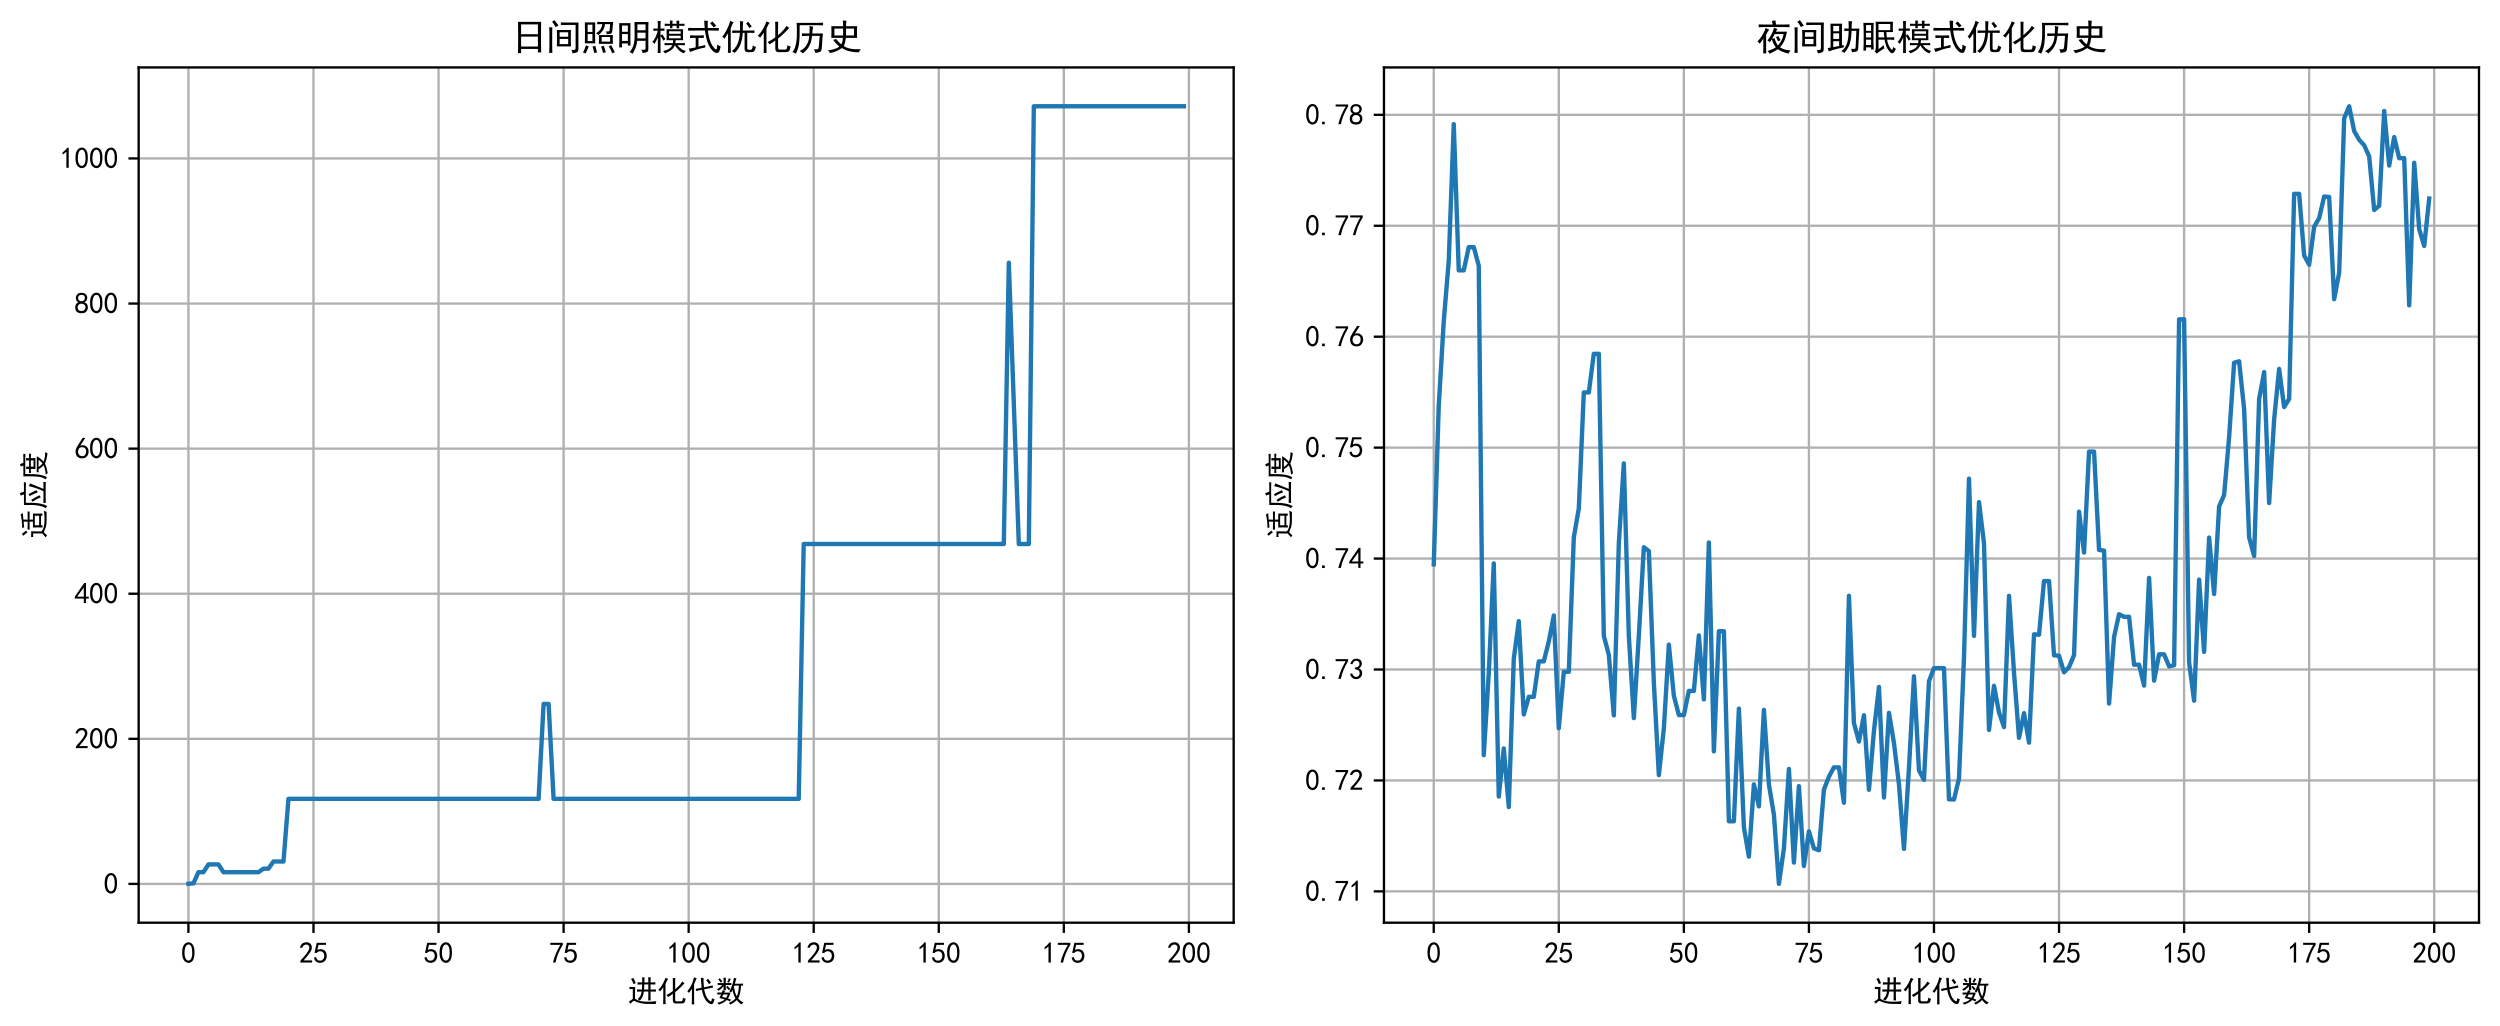 <?xml version="1.0" encoding="utf-8" standalone="no"?>
<!DOCTYPE svg PUBLIC "-//W3C//DTD SVG 1.1//EN"
  "http://www.w3.org/Graphics/SVG/1.1/DTD/svg11.dtd">
<svg xmlns:xlink="http://www.w3.org/1999/xlink" width="856.408pt" height="351.55pt" viewBox="0 0 856.408 351.55" xmlns="http://www.w3.org/2000/svg" version="1.1">
 <defs>
  <style type="text/css">*{stroke-linejoin: round; stroke-linecap: butt}</style>
 </defs>
 <g id="figure_1">
  <g id="patch_1">
   <path d="M 0 351.55 
L 856.408 351.55 
L 856.408 0 
L 0 0 
z
" style="fill: #ffffff"/>
  </g>
  <g id="axes_1">
   <g id="patch_2">
    <path d="M 47.497 316.084 
L 422.608 316.084 
L 422.608 23.091 
L 47.497 23.091 
z
" style="fill: #ffffff"/>
   </g>
   <g id="matplotlib.axis_1">
    <g id="xtick_1">
     <g id="line2d_1">
      <path d="M 64.547 316.084 
L 64.547 23.091 
" clip-path="url(#p431be5a939)" style="fill: none; stroke: #b0b0b0; stroke-width: 0.8; stroke-linecap: square"/>
     </g>
     <g id="line2d_2">
      <defs>
       <path id="m37e97722cd" d="M 0 0 
L 0 3.5 
" style="stroke: #000000; stroke-width: 0.8"/>
      </defs>
      <g>
       <use xlink:href="#m37e97722cd" x="64.547" y="316.084" style="stroke: #000000; stroke-width: 0.8"/>
      </g>
     </g>
     <g id="text_1">
      <!-- 0 -->
      <g transform="translate(62.047 329.959) scale(0.1 -0.1)">
       <defs>
        <path id="SimHei-30" d="M 225 2537 
Q 250 3200 412 3587 
Q 575 3975 875 4225 
Q 1175 4475 1612 4475 
Q 2050 4475 2375 4112 
Q 2700 3750 2800 3200 
Q 2900 2650 2862 1937 
Q 2825 1225 2612 775 
Q 2400 325 1975 150 
Q 1550 -25 1125 187 
Q 700 400 525 750 
Q 350 1100 275 1487 
Q 200 1875 225 2537 
z
M 750 2687 
Q 675 2000 800 1462 
Q 925 925 1212 700 
Q 1500 475 1800 612 
Q 2100 750 2237 1162 
Q 2375 1575 2375 2062 
Q 2375 2550 2337 2950 
Q 2300 3350 2112 3675 
Q 1925 4000 1612 4012 
Q 1300 4025 1062 3700 
Q 825 3375 750 2687 
z
" transform="scale(0.016)"/>
       </defs>
       <use xlink:href="#SimHei-30"/>
      </g>
     </g>
    </g>
    <g id="xtick_2">
     <g id="line2d_3">
      <path d="M 107.388 316.084 
L 107.388 23.091 
" clip-path="url(#p431be5a939)" style="fill: none; stroke: #b0b0b0; stroke-width: 0.8; stroke-linecap: square"/>
     </g>
     <g id="line2d_4">
      <g>
       <use xlink:href="#m37e97722cd" x="107.388" y="316.084" style="stroke: #000000; stroke-width: 0.8"/>
      </g>
     </g>
     <g id="text_2">
      <!-- 25 -->
      <g transform="translate(102.388 329.959) scale(0.1 -0.1)">
       <defs>
        <path id="SimHei-32" d="M 300 250 
Q 325 625 650 925 
Q 975 1225 1475 1862 
Q 1975 2500 2125 2850 
Q 2275 3200 2237 3450 
Q 2200 3700 2000 3862 
Q 1800 4025 1537 4000 
Q 1275 3975 1037 3800 
Q 800 3625 675 3275 
L 200 3350 
Q 400 3925 712 4187 
Q 1025 4450 1450 4475 
Q 1700 4500 1900 4462 
Q 2100 4425 2312 4287 
Q 2525 4150 2662 3875 
Q 2800 3600 2762 3212 
Q 2725 2825 2375 2287 
Q 2025 1750 1025 600 
L 2825 600 
L 2825 150 
L 300 150 
L 300 250 
z
" transform="scale(0.016)"/>
        <path id="SimHei-35" d="M 550 1325 
Q 725 650 1150 575 
Q 1575 500 1837 662 
Q 2100 825 2212 1087 
Q 2325 1350 2312 1675 
Q 2300 2000 2137 2225 
Q 1975 2450 1725 2525 
Q 1475 2600 1162 2525 
Q 850 2450 650 2175 
L 225 2225 
Q 275 2375 700 4375 
L 2675 4375 
L 2675 3925 
L 1075 3925 
Q 950 3250 825 2850 
Q 1200 3025 1525 3012 
Q 1850 3000 2150 2862 
Q 2450 2725 2587 2487 
Q 2725 2250 2787 2012 
Q 2850 1775 2837 1500 
Q 2825 1225 2725 937 
Q 2625 650 2425 462 
Q 2225 275 1937 162 
Q 1650 50 1275 75 
Q 900 100 562 350 
Q 225 600 100 1200 
L 550 1325 
z
" transform="scale(0.016)"/>
       </defs>
       <use xlink:href="#SimHei-32"/>
       <use xlink:href="#SimHei-35" transform="translate(50 0)"/>
      </g>
     </g>
    </g>
    <g id="xtick_3">
     <g id="line2d_5">
      <path d="M 150.228 316.084 
L 150.228 23.091 
" clip-path="url(#p431be5a939)" style="fill: none; stroke: #b0b0b0; stroke-width: 0.8; stroke-linecap: square"/>
     </g>
     <g id="line2d_6">
      <g>
       <use xlink:href="#m37e97722cd" x="150.228" y="316.084" style="stroke: #000000; stroke-width: 0.8"/>
      </g>
     </g>
     <g id="text_3">
      <!-- 50 -->
      <g transform="translate(145.228 329.959) scale(0.1 -0.1)">
       <use xlink:href="#SimHei-35"/>
       <use xlink:href="#SimHei-30" transform="translate(50 0)"/>
      </g>
     </g>
    </g>
    <g id="xtick_4">
     <g id="line2d_7">
      <path d="M 193.069 316.084 
L 193.069 23.091 
" clip-path="url(#p431be5a939)" style="fill: none; stroke: #b0b0b0; stroke-width: 0.8; stroke-linecap: square"/>
     </g>
     <g id="line2d_8">
      <g>
       <use xlink:href="#m37e97722cd" x="193.069" y="316.084" style="stroke: #000000; stroke-width: 0.8"/>
      </g>
     </g>
     <g id="text_4">
      <!-- 75 -->
      <g transform="translate(188.069 329.959) scale(0.1 -0.1)">
       <defs>
        <path id="SimHei-37" d="M 850 150 
Q 1300 2050 2425 3925 
L 275 3925 
L 275 4375 
L 2950 4375 
L 2950 3950 
Q 1775 2050 1400 150 
L 850 150 
z
" transform="scale(0.016)"/>
       </defs>
       <use xlink:href="#SimHei-37"/>
       <use xlink:href="#SimHei-35" transform="translate(50 0)"/>
      </g>
     </g>
    </g>
    <g id="xtick_5">
     <g id="line2d_9">
      <path d="M 235.909 316.084 
L 235.909 23.091 
" clip-path="url(#p431be5a939)" style="fill: none; stroke: #b0b0b0; stroke-width: 0.8; stroke-linecap: square"/>
     </g>
     <g id="line2d_10">
      <g>
       <use xlink:href="#m37e97722cd" x="235.909" y="316.084" style="stroke: #000000; stroke-width: 0.8"/>
      </g>
     </g>
     <g id="text_5">
      <!-- 100 -->
      <g transform="translate(228.409 329.959) scale(0.1 -0.1)">
       <defs>
        <path id="SimHei-31" d="M 1400 3600 
Q 1075 3275 575 2975 
L 575 3450 
Q 1200 3875 1600 4450 
L 1900 4450 
L 1900 150 
L 1400 150 
L 1400 3600 
z
" transform="scale(0.016)"/>
       </defs>
       <use xlink:href="#SimHei-31"/>
       <use xlink:href="#SimHei-30" transform="translate(50 0)"/>
       <use xlink:href="#SimHei-30" transform="translate(100 0)"/>
      </g>
     </g>
    </g>
    <g id="xtick_6">
     <g id="line2d_11">
      <path d="M 278.75 316.084 
L 278.75 23.091 
" clip-path="url(#p431be5a939)" style="fill: none; stroke: #b0b0b0; stroke-width: 0.8; stroke-linecap: square"/>
     </g>
     <g id="line2d_12">
      <g>
       <use xlink:href="#m37e97722cd" x="278.75" y="316.084" style="stroke: #000000; stroke-width: 0.8"/>
      </g>
     </g>
     <g id="text_6">
      <!-- 125 -->
      <g transform="translate(271.25 329.959) scale(0.1 -0.1)">
       <use xlink:href="#SimHei-31"/>
       <use xlink:href="#SimHei-32" transform="translate(50 0)"/>
       <use xlink:href="#SimHei-35" transform="translate(100 0)"/>
      </g>
     </g>
    </g>
    <g id="xtick_7">
     <g id="line2d_13">
      <path d="M 321.59 316.084 
L 321.59 23.091 
" clip-path="url(#p431be5a939)" style="fill: none; stroke: #b0b0b0; stroke-width: 0.8; stroke-linecap: square"/>
     </g>
     <g id="line2d_14">
      <g>
       <use xlink:href="#m37e97722cd" x="321.59" y="316.084" style="stroke: #000000; stroke-width: 0.8"/>
      </g>
     </g>
     <g id="text_7">
      <!-- 150 -->
      <g transform="translate(314.09 329.959) scale(0.1 -0.1)">
       <use xlink:href="#SimHei-31"/>
       <use xlink:href="#SimHei-35" transform="translate(50 0)"/>
       <use xlink:href="#SimHei-30" transform="translate(100 0)"/>
      </g>
     </g>
    </g>
    <g id="xtick_8">
     <g id="line2d_15">
      <path d="M 364.431 316.084 
L 364.431 23.091 
" clip-path="url(#p431be5a939)" style="fill: none; stroke: #b0b0b0; stroke-width: 0.8; stroke-linecap: square"/>
     </g>
     <g id="line2d_16">
      <g>
       <use xlink:href="#m37e97722cd" x="364.431" y="316.084" style="stroke: #000000; stroke-width: 0.8"/>
      </g>
     </g>
     <g id="text_8">
      <!-- 175 -->
      <g transform="translate(356.931 329.959) scale(0.1 -0.1)">
       <use xlink:href="#SimHei-31"/>
       <use xlink:href="#SimHei-37" transform="translate(50 0)"/>
       <use xlink:href="#SimHei-35" transform="translate(100 0)"/>
      </g>
     </g>
    </g>
    <g id="xtick_9">
     <g id="line2d_17">
      <path d="M 407.271 316.084 
L 407.271 23.091 
" clip-path="url(#p431be5a939)" style="fill: none; stroke: #b0b0b0; stroke-width: 0.8; stroke-linecap: square"/>
     </g>
     <g id="line2d_18">
      <g>
       <use xlink:href="#m37e97722cd" x="407.271" y="316.084" style="stroke: #000000; stroke-width: 0.8"/>
      </g>
     </g>
     <g id="text_9">
      <!-- 200 -->
      <g transform="translate(399.771 329.959) scale(0.1 -0.1)">
       <use xlink:href="#SimHei-32"/>
       <use xlink:href="#SimHei-30" transform="translate(50 0)"/>
       <use xlink:href="#SimHei-30" transform="translate(100 0)"/>
      </g>
     </g>
    </g>
    <g id="text_10">
     <!-- 进化代数 -->
     <g transform="translate(215.053 343.1) scale(0.1 -0.1)">
      <defs>
       <path id="SimHei-8fdb" d="M 4400 4100 
Q 4400 4600 4375 5200 
L 4900 5200 
Q 4875 4900 4875 4100 
Q 5400 4100 5900 4125 
L 5900 3650 
Q 5400 3675 4875 3675 
L 4875 2575 
Q 5475 2575 6025 2600 
L 6025 2125 
Q 5475 2150 4875 2150 
L 4875 1125 
Q 4875 700 4900 250 
L 4375 250 
Q 4375 700 4400 1125 
L 4400 2150 
L 3450 2150 
Q 3350 1475 3162 1050 
Q 2975 625 2600 200 
Q 2350 400 2125 525 
Q 2600 950 2750 1312 
Q 2900 1675 2975 2150 
Q 2400 2150 1975 2125 
L 1975 2600 
Q 2425 2575 3025 2575 
Q 3075 3150 3075 3675 
Q 2575 3675 2100 3625 
L 2100 4125 
Q 2575 4100 3100 4100 
Q 3100 4675 3075 5200 
Q 3325 5175 3600 5150 
Q 3575 4825 3550 4100 
L 4400 4100 
z
M 1600 3125 
Q 1550 2575 1550 2200 
L 1550 625 
Q 2275 125 3100 37 
Q 3925 -50 4712 -25 
Q 5500 0 6125 100 
Q 6000 -200 5975 -525 
Q 4775 -525 4012 -500 
Q 3250 -475 2612 -312 
Q 1975 -150 1650 37 
Q 1325 225 1087 37 
Q 850 -150 575 -450 
Q 425 -225 200 -50 
Q 800 400 1075 575 
L 1075 2700 
Q 800 2700 375 2650 
L 375 3150 
Q 875 3125 1125 3125 
L 1600 3125 
z
M 4400 2575 
L 4400 3675 
L 3550 3675 
Q 3525 3150 3475 2575 
L 4400 2575 
z
M 1200 5050 
Q 1600 4250 1700 3925 
Q 1425 3875 1200 3725 
Q 1125 4175 700 4850 
L 1200 5050 
z
" transform="scale(0.016)"/>
       <path id="SimHei-5316" d="M 3925 5025 
Q 3900 4900 3900 4400 
L 3900 2625 
Q 4375 3025 4775 3450 
Q 5175 3875 5400 4300 
Q 5600 4100 5900 3925 
Q 5700 3700 5225 3212 
Q 4750 2725 4487 2512 
Q 4225 2300 3900 2025 
L 3900 450 
Q 3900 50 4225 50 
L 5200 50 
Q 5400 75 5462 262 
Q 5525 450 5575 850 
Q 5800 650 6150 600 
Q 6000 -100 5825 -250 
Q 5650 -400 5350 -400 
L 3950 -400 
Q 3425 -400 3400 200 
L 3400 1675 
Q 3225 1525 2962 1350 
Q 2700 1175 2375 975 
Q 2225 1225 2025 1400 
Q 2350 1550 2737 1787 
Q 3125 2025 3400 2250 
L 3400 4500 
Q 3400 4800 3375 5025 
L 3925 5025 
z
M 2400 4850 
Q 2175 4550 2075 4337 
Q 1975 4125 1825 3775 
L 1825 675 
Q 1825 -75 1850 -550 
L 1325 -550 
Q 1350 -125 1350 650 
L 1350 3050 
Q 1125 2725 962 2525 
Q 800 2325 675 2175 
Q 500 2375 275 2525 
Q 625 2850 875 3212 
Q 1125 3575 1312 3912 
Q 1500 4250 1625 4575 
Q 1750 4900 1825 5100 
Q 1975 4975 2400 4850 
z
" transform="scale(0.016)"/>
       <path id="SimHei-4ee3" d="M 3300 2950 
Q 3175 4575 3150 5100 
Q 3300 5075 3725 5025 
Q 3675 4725 3800 3050 
Q 5000 3275 5650 3475 
L 5775 3000 
Q 5500 2975 3850 2625 
Q 4150 1050 4737 450 
Q 5325 -150 5412 125 
Q 5500 400 5525 725 
Q 5800 550 6075 500 
Q 5900 -200 5737 -425 
Q 5575 -650 5137 -500 
Q 4700 -350 4187 300 
Q 3675 950 3350 2525 
Q 2400 2325 2175 2250 
L 2025 2725 
Q 2425 2775 3300 2950 
z
M 2250 4975 
Q 2100 4725 1700 3650 
L 1700 475 
Q 1700 -50 1725 -600 
L 1200 -600 
Q 1225 -50 1225 475 
L 1225 2750 
Q 850 2150 600 1850 
Q 450 2050 225 2225 
Q 625 2600 1050 3425 
Q 1475 4250 1675 5200 
Q 2050 5025 2250 4975 
z
M 4700 4875 
Q 5150 4325 5325 4050 
Q 5100 3900 4875 3725 
Q 4650 4150 4300 4575 
Q 4500 4700 4700 4875 
z
" transform="scale(0.016)"/>
       <path id="SimHei-6570" d="M 4525 4925 
Q 4475 4800 4400 4587 
Q 4325 4375 4175 3825 
L 5325 3825 
Q 5575 3825 5925 3850 
L 5925 3400 
Q 5650 3425 5500 3425 
Q 5500 3025 5362 2162 
Q 5225 1300 4875 675 
Q 5125 375 5437 137 
Q 5750 -100 6025 -200 
Q 5725 -425 5625 -625 
Q 5325 -450 5075 -225 
Q 4825 0 4575 325 
Q 4300 25 3987 -187 
Q 3675 -400 3200 -650 
Q 3075 -425 2850 -300 
Q 3225 -150 3650 125 
Q 4075 400 4300 675 
Q 4125 1025 3962 1425 
Q 3800 1825 3675 2475 
Q 3600 2275 3425 1950 
Q 3250 2050 3000 2150 
Q 3400 2850 3650 3675 
Q 3900 4500 3975 5100 
Q 4275 4975 4525 4925 
z
M 2100 2250 
Q 2000 2150 1875 1925 
L 3250 1925 
Q 3100 1300 2725 675 
Q 3125 525 3350 400 
Q 3225 225 3125 25 
Q 2900 175 2450 325 
Q 1950 -225 725 -650 
Q 600 -375 400 -275 
Q 1575 0 2000 475 
Q 1300 650 850 775 
Q 1000 1000 1250 1525 
Q 1000 1525 425 1500 
L 425 1950 
Q 900 1925 1400 1925 
Q 1500 2150 1550 2425 
Q 1825 2325 2100 2250 
z
M 1775 3950 
Q 1775 4550 1750 5100 
L 2250 5100 
Q 2225 4575 2225 3950 
Q 3075 3950 3425 3975 
L 3425 3525 
Q 3075 3550 2225 3550 
Q 2225 2825 2250 2425 
L 1750 2425 
Q 1775 2775 1775 3300 
Q 1650 3100 1300 2787 
Q 950 2475 650 2300 
Q 525 2525 275 2625 
Q 500 2700 875 2975 
Q 1250 3250 1450 3550 
Q 950 3550 500 3525 
L 500 3975 
Q 925 3950 1775 3950 
z
M 3975 3175 
Q 4200 1700 4600 1125 
Q 4850 1700 4937 2287 
Q 5025 2875 5050 3425 
L 4075 3425 
L 3975 3175 
z
M 1450 1000 
Q 1750 925 2275 800 
Q 2475 1050 2650 1525 
L 1725 1525 
Q 1600 1275 1450 1000 
z
M 3325 4825 
Q 3200 4625 3125 4450 
Q 3050 4275 2925 4025 
Q 2725 4125 2525 4175 
Q 2725 4500 2900 5000 
Q 3150 4875 3325 4825 
z
M 2575 3375 
Q 2900 3050 3200 2725 
Q 3050 2600 2875 2425 
Q 2525 2850 2300 3100 
Q 2450 3225 2575 3375 
z
M 925 5000 
Q 1275 4650 1500 4300 
L 1125 4075 
Q 950 4425 600 4725 
Q 825 4875 925 5000 
z
" transform="scale(0.016)"/>
      </defs>
      <use xlink:href="#SimHei-8fdb"/>
      <use xlink:href="#SimHei-5316" transform="translate(100 0)"/>
      <use xlink:href="#SimHei-4ee3" transform="translate(200 0)"/>
      <use xlink:href="#SimHei-6570" transform="translate(300 0)"/>
     </g>
    </g>
   </g>
   <g id="matplotlib.axis_2">
    <g id="ytick_1">
     <g id="line2d_19">
      <path d="M 47.497 302.797 
L 422.608 302.797 
" clip-path="url(#p431be5a939)" style="fill: none; stroke: #b0b0b0; stroke-width: 0.8; stroke-linecap: square"/>
     </g>
     <g id="line2d_20">
      <defs>
       <path id="mb00481a42e" d="M 0 0 
L -3.5 0 
" style="stroke: #000000; stroke-width: 0.8"/>
      </defs>
      <g>
       <use xlink:href="#mb00481a42e" x="47.497" y="302.797" style="stroke: #000000; stroke-width: 0.8"/>
      </g>
     </g>
     <g id="text_11">
      <!-- 0 -->
      <g transform="translate(35.497 306.235) scale(0.1 -0.1)">
       <use xlink:href="#SimHei-30"/>
      </g>
     </g>
    </g>
    <g id="ytick_2">
     <g id="line2d_21">
      <path d="M 47.497 253.095 
L 422.608 253.095 
" clip-path="url(#p431be5a939)" style="fill: none; stroke: #b0b0b0; stroke-width: 0.8; stroke-linecap: square"/>
     </g>
     <g id="line2d_22">
      <g>
       <use xlink:href="#mb00481a42e" x="47.497" y="253.095" style="stroke: #000000; stroke-width: 0.8"/>
      </g>
     </g>
     <g id="text_12">
      <!-- 200 -->
      <g transform="translate(25.497 256.532) scale(0.1 -0.1)">
       <use xlink:href="#SimHei-32"/>
       <use xlink:href="#SimHei-30" transform="translate(50 0)"/>
       <use xlink:href="#SimHei-30" transform="translate(100 0)"/>
      </g>
     </g>
    </g>
    <g id="ytick_3">
     <g id="line2d_23">
      <path d="M 47.497 203.392 
L 422.608 203.392 
" clip-path="url(#p431be5a939)" style="fill: none; stroke: #b0b0b0; stroke-width: 0.8; stroke-linecap: square"/>
     </g>
     <g id="line2d_24">
      <g>
       <use xlink:href="#mb00481a42e" x="47.497" y="203.392" style="stroke: #000000; stroke-width: 0.8"/>
      </g>
     </g>
     <g id="text_13">
      <!-- 400 -->
      <g transform="translate(25.497 206.829) scale(0.1 -0.1)">
       <defs>
        <path id="SimHei-34" d="M 2000 1100 
L 75 1100 
L 75 1525 
L 2100 4450 
L 2475 4450 
L 2475 1525 
L 3075 1525 
L 3075 1100 
L 2475 1100 
L 2475 150 
L 2000 150 
L 2000 1100 
z
M 2000 1525 
L 2000 3500 
L 600 1525 
L 2000 1525 
z
" transform="scale(0.016)"/>
       </defs>
       <use xlink:href="#SimHei-34"/>
       <use xlink:href="#SimHei-30" transform="translate(50 0)"/>
       <use xlink:href="#SimHei-30" transform="translate(100 0)"/>
      </g>
     </g>
    </g>
    <g id="ytick_4">
     <g id="line2d_25">
      <path d="M 47.497 153.689 
L 422.608 153.689 
" clip-path="url(#p431be5a939)" style="fill: none; stroke: #b0b0b0; stroke-width: 0.8; stroke-linecap: square"/>
     </g>
     <g id="line2d_26">
      <g>
       <use xlink:href="#mb00481a42e" x="47.497" y="153.689" style="stroke: #000000; stroke-width: 0.8"/>
      </g>
     </g>
     <g id="text_14">
      <!-- 600 -->
      <g transform="translate(25.497 157.126) scale(0.1 -0.1)">
       <defs>
        <path id="SimHei-36" d="M 250 1612 
Q 275 1975 387 2225 
Q 500 2475 725 2850 
L 1750 4450 
L 2325 4450 
L 1275 2800 
Q 1950 2975 2350 2750 
Q 2750 2525 2887 2237 
Q 3025 1950 3037 1612 
Q 3050 1275 2937 950 
Q 2825 625 2537 362 
Q 2250 100 1737 75 
Q 1225 50 862 262 
Q 500 475 362 862 
Q 225 1250 250 1612 
z
M 1025 787 
Q 1250 550 1625 525 
Q 2000 500 2250 775 
Q 2500 1050 2500 1575 
Q 2500 2100 2187 2300 
Q 1875 2500 1487 2450 
Q 1100 2400 925 2075 
Q 750 1750 775 1387 
Q 800 1025 1025 787 
z
" transform="scale(0.016)"/>
       </defs>
       <use xlink:href="#SimHei-36"/>
       <use xlink:href="#SimHei-30" transform="translate(50 0)"/>
       <use xlink:href="#SimHei-30" transform="translate(100 0)"/>
      </g>
     </g>
    </g>
    <g id="ytick_5">
     <g id="line2d_27">
      <path d="M 47.497 103.986 
L 422.608 103.986 
" clip-path="url(#p431be5a939)" style="fill: none; stroke: #b0b0b0; stroke-width: 0.8; stroke-linecap: square"/>
     </g>
     <g id="line2d_28">
      <g>
       <use xlink:href="#mb00481a42e" x="47.497" y="103.986" style="stroke: #000000; stroke-width: 0.8"/>
      </g>
     </g>
     <g id="text_15">
      <!-- 800 -->
      <g transform="translate(25.497 107.423) scale(0.1 -0.1)">
       <defs>
        <path id="SimHei-38" d="M 175 1375 
Q 175 1675 325 1962 
Q 475 2250 825 2425 
Q 525 2600 425 2812 
Q 325 3025 312 3300 
Q 300 3575 387 3775 
Q 475 3975 650 4150 
Q 825 4325 1037 4387 
Q 1250 4450 1500 4450 
Q 1750 4450 1950 4400 
Q 2150 4350 2375 4187 
Q 2600 4025 2700 3725 
Q 2800 3425 2687 3025 
Q 2575 2625 2100 2400 
Q 2525 2275 2700 2012 
Q 2875 1750 2875 1375 
Q 2875 1000 2762 775 
Q 2650 550 2512 400 
Q 2375 250 2137 162 
Q 1900 75 1537 75 
Q 1175 75 912 162 
Q 650 250 475 425 
Q 300 600 237 837 
Q 175 1075 175 1375 
z
M 687 1400 
Q 675 1100 787 875 
Q 900 650 1200 587 
Q 1500 525 1825 600 
Q 2150 675 2275 950 
Q 2400 1225 2362 1500 
Q 2325 1775 2050 1962 
Q 1775 2150 1450 2125 
Q 1125 2100 912 1900 
Q 700 1700 687 1400 
z
M 775 3350 
Q 775 3100 950 2875 
Q 1125 2650 1500 2650 
Q 1875 2650 2062 2875 
Q 2250 3100 2237 3412 
Q 2225 3725 2012 3875 
Q 1800 4025 1437 4000 
Q 1075 3975 925 3787 
Q 775 3600 775 3350 
z
" transform="scale(0.016)"/>
       </defs>
       <use xlink:href="#SimHei-38"/>
       <use xlink:href="#SimHei-30" transform="translate(50 0)"/>
       <use xlink:href="#SimHei-30" transform="translate(100 0)"/>
      </g>
     </g>
    </g>
    <g id="ytick_6">
     <g id="line2d_29">
      <path d="M 47.497 54.283 
L 422.608 54.283 
" clip-path="url(#p431be5a939)" style="fill: none; stroke: #b0b0b0; stroke-width: 0.8; stroke-linecap: square"/>
     </g>
     <g id="line2d_30">
      <g>
       <use xlink:href="#mb00481a42e" x="47.497" y="54.283" style="stroke: #000000; stroke-width: 0.8"/>
      </g>
     </g>
     <g id="text_16">
      <!-- 1000 -->
      <g transform="translate(20.497 57.721) scale(0.1 -0.1)">
       <use xlink:href="#SimHei-31"/>
       <use xlink:href="#SimHei-30" transform="translate(50 0)"/>
       <use xlink:href="#SimHei-30" transform="translate(100 0)"/>
       <use xlink:href="#SimHei-30" transform="translate(150 0)"/>
      </g>
     </g>
    </g>
    <g id="text_17">
     <!-- 适应度 -->
     <g transform="translate(15.247 184.588) rotate(-90) scale(0.1 -0.1)">
      <defs>
       <path id="SimHei-9002" d="M 5500 4625 
Q 5175 4625 4125 4525 
L 4125 3600 
Q 5450 3600 5850 3625 
L 5850 3175 
Q 5450 3200 4125 3200 
L 4125 2475 
L 5425 2475 
Q 5400 1850 5400 1475 
Q 5400 1100 5425 450 
L 4950 450 
L 4950 750 
L 2900 750 
L 2900 425 
L 2425 425 
Q 2450 1050 2450 1450 
Q 2450 1850 2425 2475 
L 3675 2475 
L 3675 3200 
Q 2375 3200 1975 3175 
L 1975 3625 
Q 2300 3600 3675 3600 
L 3675 4475 
Q 3375 4450 2475 4350 
Q 2425 4575 2250 4775 
Q 3075 4775 3875 4875 
Q 4675 4975 5250 5125 
Q 5300 4950 5500 4625 
z
M 1625 2850 
Q 1600 2400 1600 1925 
L 1600 625 
Q 2250 75 3625 12 
Q 5000 -50 6025 150 
Q 5875 -125 5775 -450 
L 4100 -450 
Q 3475 -450 2937 -375 
Q 2400 -300 1912 -37 
Q 1425 225 1212 -12 
Q 1000 -250 775 -550 
Q 525 -350 325 -250 
Q 875 275 1150 475 
L 1150 2450 
Q 750 2450 400 2425 
L 400 2875 
Q 775 2850 1100 2850 
L 1625 2850 
z
M 4950 1150 
L 4950 2075 
L 2900 2075 
L 2900 1150 
L 4950 1150 
z
M 1025 4850 
Q 1450 4400 1775 3925 
Q 1475 3750 1375 3625 
Q 1100 4075 650 4550 
Q 875 4675 1025 4850 
z
" transform="scale(0.016)"/>
       <path id="SimHei-5e94" d="M 3525 5275 
Q 3700 4825 3850 4400 
L 4750 4400 
Q 5275 4400 5850 4425 
L 5850 3975 
Q 5275 4000 4750 4000 
L 1475 4000 
Q 1475 2525 1425 1900 
Q 1375 1275 1237 625 
Q 1100 -25 750 -625 
Q 575 -400 300 -250 
Q 625 175 800 937 
Q 975 1700 1000 2575 
Q 1025 3450 1000 4400 
L 3250 4400 
Q 3175 4750 3000 5100 
Q 3250 5150 3525 5275 
z
M 5625 3125 
Q 5375 2575 5187 2050 
Q 5000 1525 4450 225 
L 5150 225 
Q 5500 225 5925 250 
L 5925 -275 
Q 5500 -250 5150 -250 
L 2475 -250 
Q 2050 -250 1450 -275 
L 1450 250 
Q 2025 225 2475 225 
L 3950 225 
Q 4325 1000 4612 1850 
Q 4900 2700 5025 3350 
Q 5350 3175 5625 3125 
z
M 2100 2850 
Q 2750 1825 3075 1050 
Q 2900 950 2650 800 
Q 2150 1925 1700 2575 
Q 1925 2750 2100 2850 
z
M 3300 3425 
Q 3800 2550 4175 1700 
Q 3950 1575 3700 1450 
Q 3400 2300 2900 3200 
Q 3100 3275 3300 3425 
z
" transform="scale(0.016)"/>
       <path id="SimHei-5ea6" d="M 1750 1675 
Q 2450 1650 2875 1650 
L 5200 1650 
Q 4975 1250 4650 850 
Q 4325 450 4025 200 
Q 4350 50 4950 -50 
Q 5550 -150 6100 -150 
Q 5950 -300 5825 -650 
Q 5100 -550 4550 -412 
Q 4000 -275 3625 -100 
Q 3100 -325 2587 -462 
Q 2075 -600 1525 -675 
Q 1450 -475 1225 -250 
Q 1675 -250 2250 -125 
Q 2825 0 3250 200 
Q 2825 550 2400 1275 
L 1750 1250 
L 1750 1675 
z
M 2975 5075 
Q 3250 5150 3475 5250 
Q 3625 4975 3775 4525 
L 4700 4525 
Q 4975 4525 5700 4550 
L 5700 4100 
Q 5000 4125 4650 4125 
L 1375 4125 
Q 1375 3000 1350 2312 
Q 1325 1625 1212 950 
Q 1100 275 725 -525 
Q 500 -375 250 -300 
Q 650 400 762 1075 
Q 875 1750 887 2800 
Q 900 3850 875 4525 
L 3200 4525 
Q 3100 4850 2975 5075 
z
M 2475 3300 
Q 2475 3700 2450 3925 
L 2975 3925 
Q 2950 3725 2950 3300 
L 4300 3300 
Q 4300 3700 4275 3950 
L 4800 3950 
Q 4775 3650 4775 3300 
Q 5325 3300 5725 3325 
L 5725 2900 
Q 5350 2925 4775 2925 
Q 4775 2250 4800 1950 
L 2450 1950 
Q 2475 2350 2475 2925 
Q 2175 2925 1600 2900 
L 1600 3325 
Q 2175 3300 2475 3300 
z
M 4300 2350 
L 4300 2925 
L 2950 2925 
L 2950 2350 
L 4300 2350 
z
M 2875 1275 
Q 3200 775 3650 425 
Q 4025 700 4425 1275 
L 2900 1275 
L 2875 1275 
z
" transform="scale(0.016)"/>
      </defs>
      <use xlink:href="#SimHei-9002"/>
      <use xlink:href="#SimHei-5e94" transform="translate(100 0)"/>
      <use xlink:href="#SimHei-5ea6" transform="translate(200 0)"/>
     </g>
    </g>
   </g>
   <g id="line2d_31">
    <path d="M 64.547 302.766 
L 66.261 302.608 
L 67.975 298.782 
L 69.688 298.782 
L 71.402 296.118 
L 74.829 296.118 
L 76.543 298.782 
L 88.538 298.782 
L 90.252 297.578 
L 91.965 297.578 
L 93.679 295.119 
L 97.106 295.119 
L 98.82 273.652 
L 184.501 273.652 
L 186.214 241.14 
L 187.928 241.14 
L 189.642 273.652 
L 273.609 273.652 
L 275.323 186.359 
L 343.867 186.359 
L 345.581 89.998 
L 349.008 186.359 
L 352.435 186.359 
L 354.149 36.409 
L 405.558 36.409 
L 405.558 36.409 
" clip-path="url(#p431be5a939)" style="fill: none; stroke: #1f77b4; stroke-width: 1.5; stroke-linecap: square"/>
   </g>
   <g id="patch_3">
    <path d="M 47.497 316.084 
L 47.497 23.091 
" style="fill: none; stroke: #000000; stroke-width: 0.8; stroke-linejoin: miter; stroke-linecap: square"/>
   </g>
   <g id="patch_4">
    <path d="M 422.608 316.084 
L 422.608 23.091 
" style="fill: none; stroke: #000000; stroke-width: 0.8; stroke-linejoin: miter; stroke-linecap: square"/>
   </g>
   <g id="patch_5">
    <path d="M 47.497 316.084 
L 422.608 316.084 
" style="fill: none; stroke: #000000; stroke-width: 0.8; stroke-linejoin: miter; stroke-linecap: square"/>
   </g>
   <g id="patch_6">
    <path d="M 47.497 23.091 
L 422.608 23.091 
" style="fill: none; stroke: #000000; stroke-width: 0.8; stroke-linejoin: miter; stroke-linecap: square"/>
   </g>
   <g id="text_18">
    <!-- 日间照明模式优化历史 -->
    <g transform="translate(175.053 17.091) scale(0.12 -0.12)">
     <defs>
      <path id="SimHei-65e5" d="M 5375 5000 
Q 5350 3775 5350 2275 
Q 5350 775 5375 -450 
L 4800 -450 
L 4800 175 
L 1800 175 
L 1800 -575 
L 1250 -575 
Q 1275 575 1275 2125 
Q 1275 3675 1250 5000 
L 5375 5000 
z
M 4800 600 
L 4800 2375 
L 1800 2375 
L 1800 600 
L 4800 600 
z
M 4800 2800 
L 4800 4550 
L 1800 4550 
L 1800 2800 
L 4800 2800 
z
" transform="scale(0.016)"/>
      <path id="SimHei-95f4" d="M 4450 3550 
Q 4425 3075 4425 2725 
L 4425 1400 
Q 4425 1075 4450 625 
L 1925 625 
Q 1950 1075 1950 1425 
L 1950 2725 
Q 1950 3075 1925 3550 
L 4450 3550 
z
M 5800 4875 
Q 5775 4400 5775 3925 
L 5775 250 
Q 5800 -325 5462 -450 
Q 5125 -575 4725 -625 
Q 4700 -325 4525 -25 
Q 5000 -50 5137 25 
Q 5275 100 5275 350 
L 5275 4450 
L 3775 4450 
Q 3175 4450 2650 4425 
L 2650 4900 
Q 3175 4875 3775 4875 
L 5800 4875 
z
M 550 -525 
Q 600 -25 600 525 
L 600 3150 
Q 600 3675 550 4025 
L 1125 4025 
Q 1100 3650 1100 3300 
L 1100 500 
Q 1100 0 1125 -525 
L 550 -525 
z
M 3950 1025 
L 3950 1950 
L 2425 1950 
L 2425 1025 
L 3950 1025 
z
M 3950 2350 
L 3950 3150 
L 2425 3150 
L 2425 2350 
L 3950 2350 
z
M 1525 5300 
Q 1750 5000 2225 4350 
Q 1950 4225 1700 4075 
Q 1450 4575 1075 5025 
Q 1350 5225 1525 5300 
z
" transform="scale(0.016)"/>
      <path id="SimHei-7167" d="M 2525 4900 
Q 2500 4000 2500 2950 
Q 2500 1925 2525 1175 
L 675 1175 
Q 700 1900 700 2950 
Q 700 4000 675 4900 
L 2525 4900 
z
M 5675 2650 
Q 5650 2350 5650 1900 
Q 5650 1475 5675 1075 
L 3175 1075 
Q 3200 1500 3200 1900 
Q 3200 2300 3175 2650 
L 5675 2650 
z
M 4625 2775 
Q 4600 3025 4400 3275 
Q 4775 3275 4925 3300 
Q 5075 3325 5100 3525 
L 5175 4600 
L 4275 4600 
Q 4175 3875 3862 3425 
Q 3550 2975 3100 2650 
Q 2850 2900 2675 2975 
Q 3125 3225 3425 3625 
Q 3725 4025 3775 4600 
Q 3325 4600 2875 4575 
L 2875 5000 
Q 3275 4975 3675 4975 
L 5725 4975 
Q 5675 4675 5637 4037 
Q 5600 3400 5525 3162 
Q 5450 2925 5237 2875 
Q 5025 2825 4625 2775 
z
M 5175 1475 
L 5175 2300 
L 3675 2300 
L 3675 1475 
L 5175 1475 
z
M 2025 3200 
L 2025 4500 
L 1175 4500 
L 1175 3200 
L 2025 3200 
z
M 2025 1575 
L 2025 2825 
L 1175 2825 
L 1175 1575 
L 2025 1575 
z
M 1375 625 
Q 1025 -250 800 -650 
Q 575 -500 325 -450 
Q 575 -100 875 825 
Q 1100 700 1375 625 
z
M 5575 -625 
Q 5400 -200 4950 650 
Q 5100 725 5375 850 
Q 5825 0 6025 -400 
Q 5775 -500 5575 -625 
z
M 2550 725 
Q 2800 -175 2850 -475 
Q 2600 -475 2375 -575 
Q 2325 -300 2050 600 
Q 2275 650 2550 725 
z
M 4425 -425 
Q 4175 -475 3925 -550 
Q 3825 -125 3575 600 
Q 3725 650 4050 750 
Q 4325 -75 4425 -425 
z
" transform="scale(0.016)"/>
      <path id="SimHei-660e" d="M 5775 4975 
Q 5750 4500 5750 3875 
L 5750 275 
Q 5775 -200 5587 -337 
Q 5400 -475 4750 -575 
Q 4700 -300 4500 25 
Q 4925 0 5100 37 
Q 5275 75 5250 300 
L 5250 1625 
L 3775 1625 
Q 3625 325 2925 -700 
Q 2675 -475 2400 -375 
Q 3375 600 3300 2800 
L 3300 3850 
Q 3300 4450 3275 4975 
L 5775 4975 
z
M 2575 4775 
Q 2550 4250 2550 3650 
L 2550 1850 
Q 2550 1250 2575 775 
L 2100 775 
L 2100 1150 
L 1050 1150 
L 1050 450 
L 550 450 
Q 575 875 575 1550 
L 575 3675 
Q 575 4275 550 4775 
L 2575 4775 
z
M 5250 3500 
L 5250 4550 
L 3800 4550 
L 3800 3500 
L 5250 3500 
z
M 5250 2050 
L 5250 3075 
L 3800 3075 
L 3800 2050 
L 5250 2050 
z
M 2100 1600 
L 2100 2825 
L 1050 2825 
L 1050 1600 
L 2100 1600 
z
M 2100 3225 
L 2100 4350 
L 1050 4350 
L 1050 3225 
L 2100 3225 
z
" transform="scale(0.016)"/>
      <path id="SimHei-6a21" d="M 5700 3675 
Q 5675 3400 5675 2725 
Q 5675 2050 5700 1725 
L 4375 1725 
Q 4350 1450 4325 1200 
L 5225 1200 
Q 5750 1200 6025 1225 
L 6025 825 
Q 5725 850 5225 850 
L 4700 850 
Q 5075 375 5437 137 
Q 5800 -100 6200 -200 
Q 5975 -375 5850 -625 
Q 5275 -400 4862 25 
Q 4450 450 4300 775 
L 4225 775 
Q 4000 275 3537 -62 
Q 3075 -400 2475 -625 
Q 2350 -375 2125 -200 
Q 2775 -75 3200 200 
Q 3625 475 3775 850 
L 3325 850 
Q 2800 850 2400 825 
L 2400 1225 
Q 2800 1200 3350 1200 
L 3875 1200 
Q 3925 1475 3925 1725 
L 2750 1725 
Q 2775 2075 2775 2700 
Q 2775 3350 2750 3675 
L 5700 3675 
z
M 2175 1650 
Q 2025 1975 1675 2525 
L 1675 300 
Q 1675 -300 1700 -550 
L 1175 -550 
Q 1200 -275 1200 250 
L 1200 2225 
Q 1125 2000 962 1712 
Q 800 1425 600 1050 
Q 450 1275 200 1425 
Q 600 1825 850 2425 
Q 1100 3025 1175 3425 
L 950 3425 
Q 700 3425 400 3400 
L 400 3825 
Q 675 3800 825 3800 
L 1200 3800 
L 1200 4350 
Q 1200 4775 1175 5150 
L 1700 5150 
Q 1675 4825 1675 4425 
L 1675 3800 
Q 2075 3800 2375 3825 
L 2375 3400 
Q 2050 3425 1675 3425 
L 1675 2575 
Q 1850 2675 2000 2775 
Q 2150 2525 2287 2325 
Q 2425 2125 2550 1925 
Q 2325 1775 2175 1650 
z
M 3375 4300 
L 3175 4300 
Q 2700 4300 2425 4275 
L 2425 4675 
Q 2700 4650 3150 4650 
L 3375 4650 
Q 3375 5000 3350 5225 
L 3825 5225 
Q 3800 5000 3800 4650 
L 4550 4650 
Q 4550 4975 4525 5200 
L 5025 5200 
Q 5000 4925 5000 4650 
L 5375 4650 
Q 5650 4650 5950 4675 
L 5950 4275 
Q 5650 4300 5375 4300 
L 5000 4300 
L 5000 3850 
L 4550 3850 
L 4550 4300 
L 3800 4300 
L 3800 3875 
L 3375 3875 
L 3375 4300 
z
M 5275 2075 
L 5275 2525 
L 3200 2525 
L 3200 2075 
L 5275 2075 
z
M 5275 2875 
L 5275 3325 
L 3200 3325 
L 3200 2875 
L 5275 2875 
z
" transform="scale(0.016)"/>
      <path id="SimHei-5f0f" d="M 3300 3900 
Q 3250 4775 3225 5225 
Q 3375 5200 3875 5175 
Q 3825 5000 3850 3900 
L 4850 3900 
Q 5325 3900 5825 3925 
L 5825 3425 
Q 5375 3450 4875 3450 
L 3875 3450 
Q 3950 2800 4087 2237 
Q 4225 1675 4450 1175 
Q 4675 675 5037 287 
Q 5400 -100 5475 250 
Q 5550 600 5525 950 
Q 5750 775 6150 625 
Q 5975 -450 5637 -525 
Q 5300 -600 4962 -362 
Q 4625 -125 4325 325 
Q 4025 775 3837 1312 
Q 3650 1850 3525 2425 
Q 3400 3000 3350 3450 
L 1525 3450 
Q 800 3450 350 3425 
L 350 3925 
Q 825 3900 1500 3900 
L 3300 3900 
z
M 2250 2575 
Q 2725 2575 3150 2600 
L 3150 2125 
Q 2700 2150 2200 2150 
L 2200 575 
Q 2725 700 3400 875 
L 3400 425 
Q 2500 250 1975 87 
Q 1450 -75 700 -375 
L 450 225 
Q 750 250 1700 450 
L 1700 2150 
Q 975 2150 700 2125 
L 700 2600 
Q 975 2575 1475 2575 
L 2250 2575 
z
M 4700 5075 
Q 5175 4550 5375 4300 
Q 5250 4250 4900 4000 
Q 4725 4300 4275 4750 
Q 4400 4850 4700 5075 
z
" transform="scale(0.016)"/>
      <path id="SimHei-4f18" d="M 4650 350 
Q 4625 100 4825 50 
Q 5025 0 5200 12 
Q 5375 25 5462 125 
Q 5550 225 5650 800 
Q 5825 625 6200 525 
Q 6050 -25 5912 -200 
Q 5775 -375 5475 -400 
L 4700 -400 
Q 4175 -400 4175 200 
L 4175 3050 
L 3850 3050 
Q 3725 600 2375 -550 
Q 2200 -325 1875 -225 
Q 3175 675 3350 3050 
L 2900 3050 
Q 2350 3050 1975 3025 
L 1975 3475 
Q 2350 3450 2900 3450 
L 3375 3450 
Q 3375 4700 3350 5150 
Q 3525 5100 3925 5075 
Q 3850 4700 3850 3450 
L 5200 3450 
Q 5475 3450 5925 3475 
L 5925 3025 
Q 5500 3050 5225 3050 
L 4650 3050 
L 4650 350 
z
M 200 2375 
Q 525 2700 1000 3612 
Q 1475 4525 1600 5200 
Q 1850 5050 2225 4925 
Q 2000 4700 1700 3825 
L 1700 600 
Q 1700 -150 1725 -525 
L 1200 -525 
Q 1225 -175 1225 575 
L 1225 2975 
Q 900 2425 550 1975 
Q 425 2200 200 2375 
z
M 4850 5025 
Q 5000 4800 5150 4587 
Q 5300 4375 5450 4200 
Q 5250 4075 5025 3875 
Q 4875 4175 4450 4725 
Q 4625 4850 4850 5025 
z
" transform="scale(0.016)"/>
      <path id="SimHei-5386" d="M 3725 2500 
Q 3625 1775 3487 1337 
Q 3350 900 3150 562 
Q 2950 225 2687 -62 
Q 2425 -350 2075 -625 
Q 1825 -350 1500 -225 
Q 2075 75 2387 412 
Q 2700 750 2875 1125 
Q 3050 1500 3112 1787 
Q 3175 2075 3225 2500 
L 2725 2500 
Q 2125 2500 1900 2475 
L 1900 2950 
Q 2375 2925 2675 2925 
L 3250 2925 
Q 3275 3250 3275 3550 
L 3275 4275 
Q 3625 4175 3900 4150 
Q 3825 3775 3800 3512 
Q 3775 3250 3750 2925 
L 5650 2925 
Q 5600 2550 5550 1850 
Q 5500 1150 5475 687 
Q 5450 225 5375 -50 
Q 5300 -325 4987 -412 
Q 4675 -500 4300 -550 
Q 4225 -250 4050 100 
Q 4575 75 4725 125 
Q 4875 175 4912 562 
Q 4950 950 5000 1475 
Q 5050 2000 5075 2500 
L 3725 2500 
z
M 800 -675 
Q 550 -500 225 -400 
Q 525 0 662 412 
Q 800 825 900 1412 
Q 1000 2000 1000 2725 
L 1000 3950 
Q 1000 4450 950 4825 
L 4825 4825 
Q 5375 4825 5675 4850 
L 5675 4375 
Q 5425 4400 5000 4400 
L 1500 4400 
Q 1500 2800 1487 2287 
Q 1475 1775 1412 1275 
Q 1350 775 1262 450 
Q 1175 125 1062 -162 
Q 950 -450 800 -675 
z
" transform="scale(0.016)"/>
      <path id="SimHei-53f2" d="M 3000 4225 
Q 3000 4975 2950 5250 
Q 3350 5200 3625 5175 
Q 3525 4950 3525 4225 
L 5500 4225 
Q 5475 3775 5475 3175 
Q 5475 2600 5500 2150 
L 3500 2150 
Q 3450 1750 3362 1362 
Q 3275 975 3125 700 
Q 3450 450 3875 325 
Q 4300 200 4750 150 
Q 5200 100 6175 125 
Q 5900 -125 5850 -425 
Q 5175 -425 4700 -350 
Q 4225 -275 3787 -150 
Q 3350 -25 2775 325 
Q 2100 -150 1562 -325 
Q 1025 -500 650 -575 
Q 525 -250 275 -75 
Q 750 -50 1350 125 
Q 1950 300 2325 575 
Q 1575 1250 1225 1800 
Q 1525 1825 1750 1950 
Q 2275 1300 2675 975 
Q 2825 1275 2887 1562 
Q 2950 1850 2975 2150 
L 900 2150 
Q 925 2600 925 3175 
Q 925 3775 900 4225 
L 3000 4225 
z
M 3000 2575 
L 3000 3800 
L 1450 3800 
L 1450 2575 
L 3000 2575 
z
M 4950 2575 
L 4950 3800 
L 3525 3800 
L 3525 2575 
L 4950 2575 
z
" transform="scale(0.016)"/>
     </defs>
     <use xlink:href="#SimHei-65e5"/>
     <use xlink:href="#SimHei-95f4" transform="translate(100 0)"/>
     <use xlink:href="#SimHei-7167" transform="translate(200 0)"/>
     <use xlink:href="#SimHei-660e" transform="translate(300 0)"/>
     <use xlink:href="#SimHei-6a21" transform="translate(400 0)"/>
     <use xlink:href="#SimHei-5f0f" transform="translate(500 0)"/>
     <use xlink:href="#SimHei-4f18" transform="translate(600 0)"/>
     <use xlink:href="#SimHei-5316" transform="translate(700 0)"/>
     <use xlink:href="#SimHei-5386" transform="translate(800 0)"/>
     <use xlink:href="#SimHei-53f2" transform="translate(900 0)"/>
    </g>
   </g>
  </g>
  <g id="axes_2">
   <g id="patch_7">
    <path d="M 474.097 316.084 
L 849.208 316.084 
L 849.208 23.091 
L 474.097 23.091 
z
" style="fill: #ffffff"/>
   </g>
   <g id="matplotlib.axis_3">
    <g id="xtick_10">
     <g id="line2d_32">
      <path d="M 491.147 316.084 
L 491.147 23.091 
" clip-path="url(#pd6cef31775)" style="fill: none; stroke: #b0b0b0; stroke-width: 0.8; stroke-linecap: square"/>
     </g>
     <g id="line2d_33">
      <g>
       <use xlink:href="#m37e97722cd" x="491.147" y="316.084" style="stroke: #000000; stroke-width: 0.8"/>
      </g>
     </g>
     <g id="text_19">
      <!-- 0 -->
      <g transform="translate(488.647 329.959) scale(0.1 -0.1)">
       <use xlink:href="#SimHei-30"/>
      </g>
     </g>
    </g>
    <g id="xtick_11">
     <g id="line2d_34">
      <path d="M 533.988 316.084 
L 533.988 23.091 
" clip-path="url(#pd6cef31775)" style="fill: none; stroke: #b0b0b0; stroke-width: 0.8; stroke-linecap: square"/>
     </g>
     <g id="line2d_35">
      <g>
       <use xlink:href="#m37e97722cd" x="533.988" y="316.084" style="stroke: #000000; stroke-width: 0.8"/>
      </g>
     </g>
     <g id="text_20">
      <!-- 25 -->
      <g transform="translate(528.988 329.959) scale(0.1 -0.1)">
       <use xlink:href="#SimHei-32"/>
       <use xlink:href="#SimHei-35" transform="translate(50 0)"/>
      </g>
     </g>
    </g>
    <g id="xtick_12">
     <g id="line2d_36">
      <path d="M 576.828 316.084 
L 576.828 23.091 
" clip-path="url(#pd6cef31775)" style="fill: none; stroke: #b0b0b0; stroke-width: 0.8; stroke-linecap: square"/>
     </g>
     <g id="line2d_37">
      <g>
       <use xlink:href="#m37e97722cd" x="576.828" y="316.084" style="stroke: #000000; stroke-width: 0.8"/>
      </g>
     </g>
     <g id="text_21">
      <!-- 50 -->
      <g transform="translate(571.828 329.959) scale(0.1 -0.1)">
       <use xlink:href="#SimHei-35"/>
       <use xlink:href="#SimHei-30" transform="translate(50 0)"/>
      </g>
     </g>
    </g>
    <g id="xtick_13">
     <g id="line2d_38">
      <path d="M 619.669 316.084 
L 619.669 23.091 
" clip-path="url(#pd6cef31775)" style="fill: none; stroke: #b0b0b0; stroke-width: 0.8; stroke-linecap: square"/>
     </g>
     <g id="line2d_39">
      <g>
       <use xlink:href="#m37e97722cd" x="619.669" y="316.084" style="stroke: #000000; stroke-width: 0.8"/>
      </g>
     </g>
     <g id="text_22">
      <!-- 75 -->
      <g transform="translate(614.669 329.959) scale(0.1 -0.1)">
       <use xlink:href="#SimHei-37"/>
       <use xlink:href="#SimHei-35" transform="translate(50 0)"/>
      </g>
     </g>
    </g>
    <g id="xtick_14">
     <g id="line2d_40">
      <path d="M 662.509 316.084 
L 662.509 23.091 
" clip-path="url(#pd6cef31775)" style="fill: none; stroke: #b0b0b0; stroke-width: 0.8; stroke-linecap: square"/>
     </g>
     <g id="line2d_41">
      <g>
       <use xlink:href="#m37e97722cd" x="662.509" y="316.084" style="stroke: #000000; stroke-width: 0.8"/>
      </g>
     </g>
     <g id="text_23">
      <!-- 100 -->
      <g transform="translate(655.009 329.959) scale(0.1 -0.1)">
       <use xlink:href="#SimHei-31"/>
       <use xlink:href="#SimHei-30" transform="translate(50 0)"/>
       <use xlink:href="#SimHei-30" transform="translate(100 0)"/>
      </g>
     </g>
    </g>
    <g id="xtick_15">
     <g id="line2d_42">
      <path d="M 705.35 316.084 
L 705.35 23.091 
" clip-path="url(#pd6cef31775)" style="fill: none; stroke: #b0b0b0; stroke-width: 0.8; stroke-linecap: square"/>
     </g>
     <g id="line2d_43">
      <g>
       <use xlink:href="#m37e97722cd" x="705.35" y="316.084" style="stroke: #000000; stroke-width: 0.8"/>
      </g>
     </g>
     <g id="text_24">
      <!-- 125 -->
      <g transform="translate(697.85 329.959) scale(0.1 -0.1)">
       <use xlink:href="#SimHei-31"/>
       <use xlink:href="#SimHei-32" transform="translate(50 0)"/>
       <use xlink:href="#SimHei-35" transform="translate(100 0)"/>
      </g>
     </g>
    </g>
    <g id="xtick_16">
     <g id="line2d_44">
      <path d="M 748.19 316.084 
L 748.19 23.091 
" clip-path="url(#pd6cef31775)" style="fill: none; stroke: #b0b0b0; stroke-width: 0.8; stroke-linecap: square"/>
     </g>
     <g id="line2d_45">
      <g>
       <use xlink:href="#m37e97722cd" x="748.19" y="316.084" style="stroke: #000000; stroke-width: 0.8"/>
      </g>
     </g>
     <g id="text_25">
      <!-- 150 -->
      <g transform="translate(740.69 329.959) scale(0.1 -0.1)">
       <use xlink:href="#SimHei-31"/>
       <use xlink:href="#SimHei-35" transform="translate(50 0)"/>
       <use xlink:href="#SimHei-30" transform="translate(100 0)"/>
      </g>
     </g>
    </g>
    <g id="xtick_17">
     <g id="line2d_46">
      <path d="M 791.031 316.084 
L 791.031 23.091 
" clip-path="url(#pd6cef31775)" style="fill: none; stroke: #b0b0b0; stroke-width: 0.8; stroke-linecap: square"/>
     </g>
     <g id="line2d_47">
      <g>
       <use xlink:href="#m37e97722cd" x="791.031" y="316.084" style="stroke: #000000; stroke-width: 0.8"/>
      </g>
     </g>
     <g id="text_26">
      <!-- 175 -->
      <g transform="translate(783.531 329.959) scale(0.1 -0.1)">
       <use xlink:href="#SimHei-31"/>
       <use xlink:href="#SimHei-37" transform="translate(50 0)"/>
       <use xlink:href="#SimHei-35" transform="translate(100 0)"/>
      </g>
     </g>
    </g>
    <g id="xtick_18">
     <g id="line2d_48">
      <path d="M 833.871 316.084 
L 833.871 23.091 
" clip-path="url(#pd6cef31775)" style="fill: none; stroke: #b0b0b0; stroke-width: 0.8; stroke-linecap: square"/>
     </g>
     <g id="line2d_49">
      <g>
       <use xlink:href="#m37e97722cd" x="833.871" y="316.084" style="stroke: #000000; stroke-width: 0.8"/>
      </g>
     </g>
     <g id="text_27">
      <!-- 200 -->
      <g transform="translate(826.371 329.959) scale(0.1 -0.1)">
       <use xlink:href="#SimHei-32"/>
       <use xlink:href="#SimHei-30" transform="translate(50 0)"/>
       <use xlink:href="#SimHei-30" transform="translate(100 0)"/>
      </g>
     </g>
    </g>
    <g id="text_28">
     <!-- 进化代数 -->
     <g transform="translate(641.653 343.1) scale(0.1 -0.1)">
      <use xlink:href="#SimHei-8fdb"/>
      <use xlink:href="#SimHei-5316" transform="translate(100 0)"/>
      <use xlink:href="#SimHei-4ee3" transform="translate(200 0)"/>
      <use xlink:href="#SimHei-6570" transform="translate(300 0)"/>
     </g>
    </g>
   </g>
   <g id="matplotlib.axis_4">
    <g id="ytick_7">
     <g id="line2d_50">
      <path d="M 474.097 305.347 
L 849.208 305.347 
" clip-path="url(#pd6cef31775)" style="fill: none; stroke: #b0b0b0; stroke-width: 0.8; stroke-linecap: square"/>
     </g>
     <g id="line2d_51">
      <g>
       <use xlink:href="#mb00481a42e" x="474.097" y="305.347" style="stroke: #000000; stroke-width: 0.8"/>
      </g>
     </g>
     <g id="text_29">
      <!-- 0.71 -->
      <g transform="translate(447.097 308.784) scale(0.1 -0.1)">
       <defs>
        <path id="SimHei-2e" d="M 1075 125 
L 500 125 
L 500 675 
L 1075 675 
L 1075 125 
z
" transform="scale(0.016)"/>
       </defs>
       <use xlink:href="#SimHei-30"/>
       <use xlink:href="#SimHei-2e" transform="translate(50 0)"/>
       <use xlink:href="#SimHei-37" transform="translate(100 0)"/>
       <use xlink:href="#SimHei-31" transform="translate(150 0)"/>
      </g>
     </g>
    </g>
    <g id="ytick_8">
     <g id="line2d_52">
      <path d="M 474.097 267.347 
L 849.208 267.347 
" clip-path="url(#pd6cef31775)" style="fill: none; stroke: #b0b0b0; stroke-width: 0.8; stroke-linecap: square"/>
     </g>
     <g id="line2d_53">
      <g>
       <use xlink:href="#mb00481a42e" x="474.097" y="267.347" style="stroke: #000000; stroke-width: 0.8"/>
      </g>
     </g>
     <g id="text_30">
      <!-- 0.72 -->
      <g transform="translate(447.097 270.784) scale(0.1 -0.1)">
       <use xlink:href="#SimHei-30"/>
       <use xlink:href="#SimHei-2e" transform="translate(50 0)"/>
       <use xlink:href="#SimHei-37" transform="translate(100 0)"/>
       <use xlink:href="#SimHei-32" transform="translate(150 0)"/>
      </g>
     </g>
    </g>
    <g id="ytick_9">
     <g id="line2d_54">
      <path d="M 474.097 229.347 
L 849.208 229.347 
" clip-path="url(#pd6cef31775)" style="fill: none; stroke: #b0b0b0; stroke-width: 0.8; stroke-linecap: square"/>
     </g>
     <g id="line2d_55">
      <g>
       <use xlink:href="#mb00481a42e" x="474.097" y="229.347" style="stroke: #000000; stroke-width: 0.8"/>
      </g>
     </g>
     <g id="text_31">
      <!-- 0.73 -->
      <g transform="translate(447.097 232.784) scale(0.1 -0.1)">
       <defs>
        <path id="SimHei-33" d="M 250 1225 
L 700 1300 
Q 800 975 1025 762 
Q 1250 550 1587 562 
Q 1925 575 2125 837 
Q 2325 1100 2300 1437 
Q 2275 1775 2037 1962 
Q 1800 2150 1275 2225 
L 1275 2550 
Q 1800 2600 2037 2825 
Q 2275 3050 2250 3412 
Q 2225 3775 1925 3937 
Q 1625 4100 1287 3975 
Q 950 3850 750 3275 
L 300 3350 
Q 450 3800 712 4100 
Q 975 4400 1425 4450 
Q 1875 4500 2212 4337 
Q 2550 4175 2687 3837 
Q 2825 3500 2725 3100 
Q 2625 2700 2150 2400 
Q 2500 2250 2687 1950 
Q 2875 1650 2812 1162 
Q 2750 675 2375 375 
Q 2000 75 1525 87 
Q 1050 100 700 387 
Q 350 675 250 1225 
z
" transform="scale(0.016)"/>
       </defs>
       <use xlink:href="#SimHei-30"/>
       <use xlink:href="#SimHei-2e" transform="translate(50 0)"/>
       <use xlink:href="#SimHei-37" transform="translate(100 0)"/>
       <use xlink:href="#SimHei-33" transform="translate(150 0)"/>
      </g>
     </g>
    </g>
    <g id="ytick_10">
     <g id="line2d_56">
      <path d="M 474.097 191.347 
L 849.208 191.347 
" clip-path="url(#pd6cef31775)" style="fill: none; stroke: #b0b0b0; stroke-width: 0.8; stroke-linecap: square"/>
     </g>
     <g id="line2d_57">
      <g>
       <use xlink:href="#mb00481a42e" x="474.097" y="191.347" style="stroke: #000000; stroke-width: 0.8"/>
      </g>
     </g>
     <g id="text_32">
      <!-- 0.74 -->
      <g transform="translate(447.097 194.784) scale(0.1 -0.1)">
       <use xlink:href="#SimHei-30"/>
       <use xlink:href="#SimHei-2e" transform="translate(50 0)"/>
       <use xlink:href="#SimHei-37" transform="translate(100 0)"/>
       <use xlink:href="#SimHei-34" transform="translate(150 0)"/>
      </g>
     </g>
    </g>
    <g id="ytick_11">
     <g id="line2d_58">
      <path d="M 474.097 153.347 
L 849.208 153.347 
" clip-path="url(#pd6cef31775)" style="fill: none; stroke: #b0b0b0; stroke-width: 0.8; stroke-linecap: square"/>
     </g>
     <g id="line2d_59">
      <g>
       <use xlink:href="#mb00481a42e" x="474.097" y="153.347" style="stroke: #000000; stroke-width: 0.8"/>
      </g>
     </g>
     <g id="text_33">
      <!-- 0.75 -->
      <g transform="translate(447.097 156.784) scale(0.1 -0.1)">
       <use xlink:href="#SimHei-30"/>
       <use xlink:href="#SimHei-2e" transform="translate(50 0)"/>
       <use xlink:href="#SimHei-37" transform="translate(100 0)"/>
       <use xlink:href="#SimHei-35" transform="translate(150 0)"/>
      </g>
     </g>
    </g>
    <g id="ytick_12">
     <g id="line2d_60">
      <path d="M 474.097 115.347 
L 849.208 115.347 
" clip-path="url(#pd6cef31775)" style="fill: none; stroke: #b0b0b0; stroke-width: 0.8; stroke-linecap: square"/>
     </g>
     <g id="line2d_61">
      <g>
       <use xlink:href="#mb00481a42e" x="474.097" y="115.347" style="stroke: #000000; stroke-width: 0.8"/>
      </g>
     </g>
     <g id="text_34">
      <!-- 0.76 -->
      <g transform="translate(447.097 118.784) scale(0.1 -0.1)">
       <use xlink:href="#SimHei-30"/>
       <use xlink:href="#SimHei-2e" transform="translate(50 0)"/>
       <use xlink:href="#SimHei-37" transform="translate(100 0)"/>
       <use xlink:href="#SimHei-36" transform="translate(150 0)"/>
      </g>
     </g>
    </g>
    <g id="ytick_13">
     <g id="line2d_62">
      <path d="M 474.097 77.347 
L 849.208 77.347 
" clip-path="url(#pd6cef31775)" style="fill: none; stroke: #b0b0b0; stroke-width: 0.8; stroke-linecap: square"/>
     </g>
     <g id="line2d_63">
      <g>
       <use xlink:href="#mb00481a42e" x="474.097" y="77.347" style="stroke: #000000; stroke-width: 0.8"/>
      </g>
     </g>
     <g id="text_35">
      <!-- 0.77 -->
      <g transform="translate(447.097 80.784) scale(0.1 -0.1)">
       <use xlink:href="#SimHei-30"/>
       <use xlink:href="#SimHei-2e" transform="translate(50 0)"/>
       <use xlink:href="#SimHei-37" transform="translate(100 0)"/>
       <use xlink:href="#SimHei-37" transform="translate(150 0)"/>
      </g>
     </g>
    </g>
    <g id="ytick_14">
     <g id="line2d_64">
      <path d="M 474.097 39.347 
L 849.208 39.347 
" clip-path="url(#pd6cef31775)" style="fill: none; stroke: #b0b0b0; stroke-width: 0.8; stroke-linecap: square"/>
     </g>
     <g id="line2d_65">
      <g>
       <use xlink:href="#mb00481a42e" x="474.097" y="39.347" style="stroke: #000000; stroke-width: 0.8"/>
      </g>
     </g>
     <g id="text_36">
      <!-- 0.78 -->
      <g transform="translate(447.097 42.785) scale(0.1 -0.1)">
       <use xlink:href="#SimHei-30"/>
       <use xlink:href="#SimHei-2e" transform="translate(50 0)"/>
       <use xlink:href="#SimHei-37" transform="translate(100 0)"/>
       <use xlink:href="#SimHei-38" transform="translate(150 0)"/>
      </g>
     </g>
    </g>
    <g id="text_37">
     <!-- 适应度 -->
     <g transform="translate(441.847 184.588) rotate(-90) scale(0.1 -0.1)">
      <use xlink:href="#SimHei-9002"/>
      <use xlink:href="#SimHei-5e94" transform="translate(100 0)"/>
      <use xlink:href="#SimHei-5ea6" transform="translate(200 0)"/>
     </g>
    </g>
   </g>
   <g id="line2d_66">
    <path d="M 491.147 193.325 
L 492.861 139.02 
L 494.575 110.056 
L 496.288 89.32 
L 498.002 42.529 
L 499.715 92.616 
L 501.429 92.616 
L 503.143 84.664 
L 504.856 84.664 
L 506.57 91.016 
L 508.284 258.697 
L 509.997 230.605 
L 511.711 192.994 
L 513.424 272.872 
L 515.138 256.383 
L 516.852 276.456 
L 518.565 225.699 
L 520.279 212.765 
L 521.993 244.737 
L 523.706 238.706 
L 525.42 238.706 
L 527.133 226.557 
L 528.847 226.557 
L 530.561 219.74 
L 532.274 210.843 
L 533.988 249.473 
L 535.701 230.148 
L 537.415 230.148 
L 539.129 184.088 
L 540.842 174.156 
L 542.556 134.429 
L 544.27 134.429 
L 545.983 121.214 
L 547.697 121.214 
L 549.41 217.82 
L 551.124 224.315 
L 552.838 245.069 
L 554.551 186.179 
L 556.265 158.743 
L 557.979 217.869 
L 559.692 246.004 
L 561.406 217.785 
L 563.119 187.47 
L 564.833 188.772 
L 566.547 233.847 
L 568.26 265.533 
L 569.974 249.504 
L 571.687 220.818 
L 573.401 238.356 
L 575.115 244.97 
L 576.828 244.97 
L 578.542 236.677 
L 580.256 236.677 
L 581.969 217.672 
L 583.683 239.591 
L 585.396 185.848 
L 587.11 257.391 
L 588.824 216.232 
L 590.537 216.232 
L 592.251 281.329 
L 593.965 281.329 
L 595.678 242.749 
L 597.392 283.368 
L 599.105 293.451 
L 600.819 268.696 
L 602.533 276.227 
L 604.246 243.189 
L 605.96 268.725 
L 607.673 279.033 
L 609.387 302.766 
L 611.101 290.664 
L 612.814 263.406 
L 614.528 295.489 
L 616.242 269.312 
L 617.955 296.644 
L 619.669 284.79 
L 621.382 290.627 
L 623.096 291.256 
L 624.81 270.495 
L 626.523 266.062 
L 628.237 262.873 
L 629.951 262.873 
L 631.664 274.995 
L 633.378 204.1 
L 635.091 247.716 
L 636.805 254.042 
L 638.519 245.012 
L 640.232 270.553 
L 641.946 250.342 
L 643.659 235.321 
L 645.373 273.207 
L 647.087 244.199 
L 648.8 254.531 
L 650.514 268.658 
L 652.228 290.787 
L 653.941 263.068 
L 655.655 231.678 
L 657.368 263.894 
L 659.082 267.169 
L 660.796 233.343 
L 662.509 228.879 
L 665.937 228.879 
L 667.65 273.822 
L 669.364 273.883 
L 671.077 266.677 
L 672.791 225.245 
L 674.505 163.96 
L 676.218 217.821 
L 677.932 172.007 
L 679.646 186.16 
L 681.359 250.048 
L 683.073 234.934 
L 684.786 244.064 
L 686.5 249.074 
L 688.214 204.113 
L 689.927 230.477 
L 691.641 252.742 
L 693.354 244.293 
L 695.068 254.392 
L 696.782 217.297 
L 698.495 217.438 
L 700.209 199.051 
L 701.923 199.051 
L 703.636 224.503 
L 705.35 224.622 
L 707.063 230.292 
L 708.777 228.536 
L 710.491 224.409 
L 712.204 175.289 
L 713.918 189.282 
L 715.632 154.701 
L 717.345 154.701 
L 719.059 188.384 
L 720.772 188.621 
L 722.486 241.007 
L 724.2 218.178 
L 725.913 210.41 
L 727.627 211.292 
L 729.34 211.295 
L 731.054 227.698 
L 732.768 227.698 
L 734.481 234.858 
L 736.195 197.973 
L 737.909 233.155 
L 739.622 224.143 
L 741.336 224.143 
L 743.049 228.262 
L 744.763 227.882 
L 746.477 109.395 
L 748.19 109.395 
L 749.904 226.928 
L 751.618 240.025 
L 753.331 198.553 
L 755.045 223.315 
L 756.758 184.149 
L 758.472 203.486 
L 760.186 173.476 
L 761.899 169.581 
L 763.613 149.738 
L 765.326 124.261 
L 767.04 123.766 
L 768.754 140.144 
L 770.467 184.06 
L 772.181 190.482 
L 773.895 136.675 
L 775.608 127.461 
L 777.322 172.32 
L 779.035 143.68 
L 780.749 126.382 
L 782.463 139.43 
L 784.176 136.652 
L 785.89 66.41 
L 787.604 66.41 
L 789.317 87.515 
L 791.031 90.669 
L 792.744 77.679 
L 794.458 74.71 
L 796.172 67.332 
L 797.885 67.485 
L 799.599 102.475 
L 801.312 93.409 
L 803.026 40.546 
L 804.74 36.409 
L 806.453 44.886 
L 808.167 47.892 
L 809.881 49.766 
L 811.594 53.582 
L 813.308 71.922 
L 815.021 70.495 
L 816.735 38.02 
L 818.449 56.717 
L 820.162 46.964 
L 821.876 54.189 
L 823.59 54.169 
L 825.303 104.598 
L 827.017 55.763 
L 828.73 78.513 
L 830.444 84.249 
L 832.158 68.003 
L 832.158 68.003 
" clip-path="url(#pd6cef31775)" style="fill: none; stroke: #1f77b4; stroke-width: 1.5; stroke-linecap: square"/>
   </g>
   <g id="patch_8">
    <path d="M 474.097 316.084 
L 474.097 23.091 
" style="fill: none; stroke: #000000; stroke-width: 0.8; stroke-linejoin: miter; stroke-linecap: square"/>
   </g>
   <g id="patch_9">
    <path d="M 849.208 316.084 
L 849.208 23.091 
" style="fill: none; stroke: #000000; stroke-width: 0.8; stroke-linejoin: miter; stroke-linecap: square"/>
   </g>
   <g id="patch_10">
    <path d="M 474.097 316.084 
L 849.208 316.084 
" style="fill: none; stroke: #000000; stroke-width: 0.8; stroke-linejoin: miter; stroke-linecap: square"/>
   </g>
   <g id="patch_11">
    <path d="M 474.097 23.091 
L 849.208 23.091 
" style="fill: none; stroke: #000000; stroke-width: 0.8; stroke-linejoin: miter; stroke-linecap: square"/>
   </g>
   <g id="text_38">
    <!-- 夜间助眠模式优化历史 -->
    <g transform="translate(601.653 17.091) scale(0.12 -0.12)">
     <defs>
      <path id="SimHei-591c" d="M 3775 3725 
Q 3625 3550 3500 3250 
L 5475 3250 
Q 5350 2725 5250 2337 
Q 5150 1950 4962 1562 
Q 4775 1175 4637 987 
Q 4500 800 4225 450 
Q 4600 225 4987 100 
Q 5375 -25 6125 -100 
Q 5850 -350 5725 -675 
Q 5050 -500 4562 -287 
Q 4075 -75 3850 125 
Q 3550 -50 3275 -225 
Q 3000 -400 2375 -700 
Q 2250 -425 2000 -200 
Q 2525 -25 2825 100 
Q 3125 225 3475 450 
Q 3275 725 3087 1087 
Q 2900 1450 2750 1875 
Q 2550 1550 2425 1375 
Q 2225 1525 1975 1700 
Q 2100 1825 2275 2062 
Q 2450 2300 2600 2587 
Q 2750 2875 2912 3225 
Q 3075 3575 3125 3950 
Q 3650 3775 3775 3725 
z
M 2300 3600 
Q 2050 3300 1750 2725 
L 1750 275 
Q 1750 -175 1775 -625 
L 1225 -625 
Q 1250 -175 1250 275 
L 1250 2025 
Q 900 1425 600 1125 
Q 425 1325 200 1525 
Q 425 1725 650 2012 
Q 875 2300 1087 2662 
Q 1300 3025 1450 3350 
Q 1600 3675 1650 3925 
Q 1925 3775 2300 3600 
z
M 3400 5275 
Q 3475 4775 3525 4525 
L 4950 4525 
Q 5475 4525 5925 4550 
L 5925 4050 
Q 5475 4075 4950 4075 
L 1425 4075 
Q 875 4075 425 4050 
L 425 4550 
Q 850 4525 1425 4525 
L 2900 4525 
Q 2900 4725 2775 5150 
Q 3050 5225 3400 5275 
z
M 2825 1950 
Q 3100 2050 3250 2100 
Q 3325 1800 3512 1387 
Q 3700 975 3850 800 
Q 4075 1025 4225 1250 
Q 4375 1475 4500 1712 
Q 4625 1950 4712 2225 
Q 4800 2500 4875 2825 
L 3275 2825 
Q 3075 2450 2825 1950 
z
M 3925 2475 
Q 4000 2325 4100 2137 
Q 4200 1950 4325 1750 
Q 4075 1650 3875 1525 
Q 3825 1700 3700 1925 
Q 3575 2150 3500 2250 
Q 3725 2400 3925 2475 
z
" transform="scale(0.016)"/>
      <path id="SimHei-52a9" d="M 3100 450 
Q 2825 400 2487 325 
Q 2150 250 1812 162 
Q 1475 75 1112 -37 
Q 750 -150 425 -275 
Q 375 -50 250 325 
Q 525 375 750 425 
L 750 3650 
Q 750 4175 725 4675 
L 2800 4675 
Q 2775 4225 2775 3675 
L 2775 800 
Q 2875 825 3100 875 
L 3100 450 
z
M 2650 -225 
Q 3150 125 3400 562 
Q 3650 1000 3762 1475 
Q 3875 1950 3925 2450 
Q 3975 2950 3975 3400 
Q 3550 3400 3200 3375 
L 3200 3825 
Q 3525 3800 3975 3800 
L 3975 4375 
Q 3975 4650 3950 5125 
Q 4225 5100 4600 5100 
Q 4525 4775 4512 4450 
Q 4500 4125 4500 3800 
L 5900 3800 
Q 5825 3400 5825 2825 
L 5675 275 
Q 5650 -200 5350 -287 
Q 5050 -375 4575 -425 
Q 4525 -100 4400 175 
Q 4875 175 5050 187 
Q 5225 200 5225 675 
L 5350 3400 
L 4500 3400 
Q 4450 2350 4325 1700 
Q 4200 1050 4012 675 
Q 3825 300 3637 12 
Q 3450 -275 3200 -550 
Q 3000 -350 2650 -225 
z
M 2275 1950 
L 2275 2950 
L 1225 2950 
L 1225 1950 
L 2275 1950 
z
M 1225 500 
Q 1525 550 1762 600 
Q 2000 650 2275 700 
L 2275 1550 
L 1225 1550 
L 1225 500 
z
M 2275 3325 
L 2275 4275 
L 1225 4275 
L 1225 3325 
L 2275 3325 
z
" transform="scale(0.016)"/>
      <path id="SimHei-7720" d="M 5625 5025 
Q 5600 4550 5600 4075 
Q 5600 3600 5625 3175 
L 4450 3175 
Q 4475 2675 4525 2225 
L 5200 2225 
Q 5425 2225 5850 2250 
L 5850 1775 
Q 5500 1825 5275 1825 
L 4575 1825 
Q 4625 1425 4812 962 
Q 5000 500 5237 200 
Q 5475 -100 5562 125 
Q 5650 350 5675 550 
Q 5900 275 6150 200 
Q 6000 -250 5725 -512 
Q 5450 -775 5025 -300 
Q 4600 175 4400 750 
Q 4200 1325 4125 1825 
L 3050 1825 
L 3050 125 
Q 3450 400 3975 850 
Q 4000 525 4100 300 
Q 3925 175 3500 -100 
Q 3075 -375 2725 -675 
Q 2525 -450 2375 -250 
Q 2475 -150 2525 50 
Q 2575 250 2575 450 
L 2575 4050 
Q 2575 4750 2550 5025 
L 5625 5025 
z
M 2200 4825 
Q 2150 4275 2150 3675 
L 2150 1150 
Q 2150 725 2200 75 
L 1725 75 
L 1725 450 
L 825 450 
L 825 -125 
L 350 -125 
Q 400 500 400 1100 
L 400 3675 
Q 400 4275 350 4825 
L 2200 4825 
z
M 5150 3525 
L 5150 4625 
L 3050 4625 
L 3050 3525 
L 5150 3525 
z
M 4075 2225 
Q 4025 2700 4000 3175 
L 3050 3175 
L 3050 2225 
L 4075 2225 
z
M 1725 3400 
L 1725 4425 
L 825 4425 
L 825 3400 
L 1725 3400 
z
M 1725 875 
L 1725 1825 
L 825 1825 
L 825 875 
L 1725 875 
z
M 1725 2225 
L 1725 3050 
L 825 3050 
L 825 2225 
L 1725 2225 
z
" transform="scale(0.016)"/>
     </defs>
     <use xlink:href="#SimHei-591c"/>
     <use xlink:href="#SimHei-95f4" transform="translate(100 0)"/>
     <use xlink:href="#SimHei-52a9" transform="translate(200 0)"/>
     <use xlink:href="#SimHei-7720" transform="translate(300 0)"/>
     <use xlink:href="#SimHei-6a21" transform="translate(400 0)"/>
     <use xlink:href="#SimHei-5f0f" transform="translate(500 0)"/>
     <use xlink:href="#SimHei-4f18" transform="translate(600 0)"/>
     <use xlink:href="#SimHei-5316" transform="translate(700 0)"/>
     <use xlink:href="#SimHei-5386" transform="translate(800 0)"/>
     <use xlink:href="#SimHei-53f2" transform="translate(900 0)"/>
    </g>
   </g>
  </g>
 </g>
 <defs>
  <clipPath id="p431be5a939">
   <rect x="47.497" y="23.091" width="375.111" height="292.994"/>
  </clipPath>
  <clipPath id="pd6cef31775">
   <rect x="474.097" y="23.091" width="375.111" height="292.994"/>
  </clipPath>
 </defs>
</svg>
